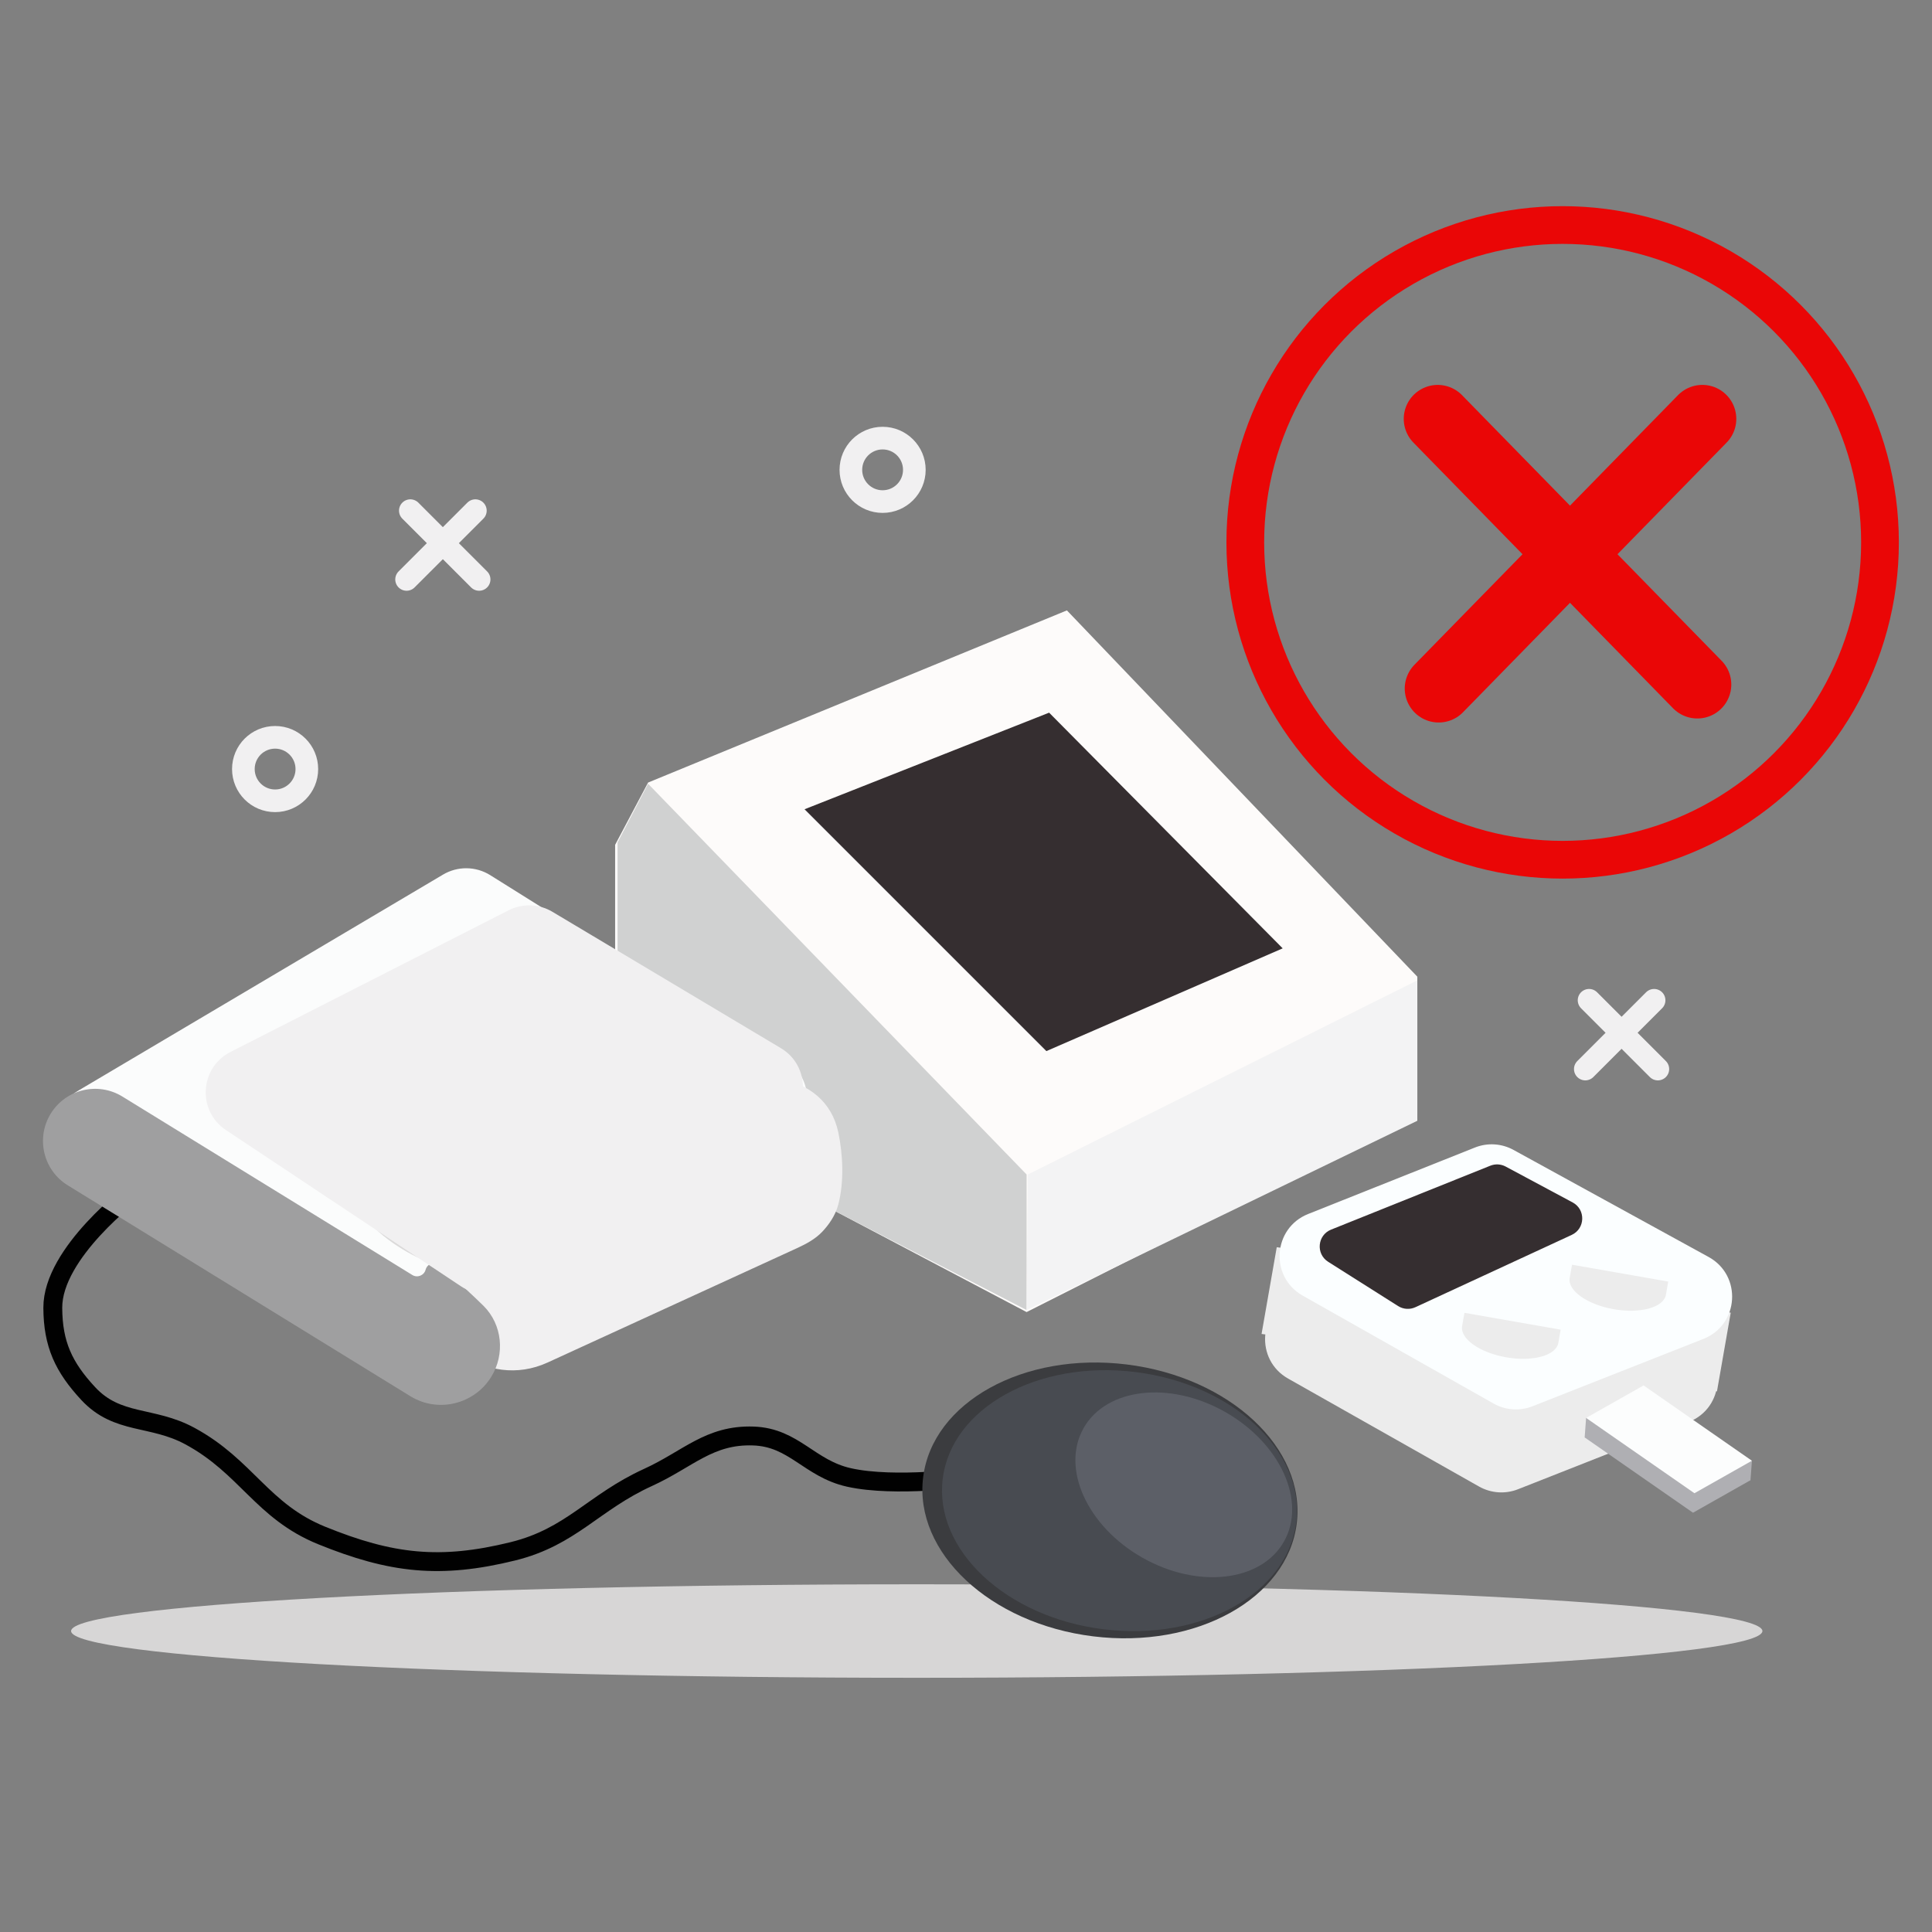 <?xml version="1.0" encoding="utf-8"?>
<!-- Generator: Adobe Illustrator 16.0.0, SVG Export Plug-In . SVG Version: 6.00 Build 0)  -->
<!DOCTYPE svg PUBLIC "-//W3C//DTD SVG 1.1//EN" "http://www.w3.org/Graphics/SVG/1.1/DTD/svg11.dtd">
<svg version="1.1" id="Layer_1" xmlns="http://www.w3.org/2000/svg" xmlns:xlink="http://www.w3.org/1999/xlink" x="0px" y="0px"
	 width="512px" height="512px" viewBox="0 0 512 512" enable-background="new 0 0 512 512" xml:space="preserve">
<rect x="0" y="0" width="512" height="512" fill="#808080" stroke="none"/>
<path fill="#D7D6D6" d="M242.952,419.854c123.773,0,224.107,5.548,224.107,12.39s-100.334,12.388-224.107,12.388
	c-123.772,0-224.111-5.546-224.111-12.388S119.18,419.854,242.952,419.854z"/>
<path fill="#ECECEC" d="M387.015,326.104c3.332-1.328,7.085-1.099,10.228,0.629l51.709,28.371
	c8.925,4.896,8.096,17.979-1.375,21.713l-45.294,17.851c-3.371,1.327-7.164,1.063-10.32-0.722l-50.605-28.613
	c-8.781-4.964-7.903-17.889,1.467-21.619L387.015,326.104z"/>
<path fill="#ECECEC" d="M338.35,330.523l120.314,17.347l-3.65,20.851l-120.688-15.207L338.35,330.523z"/>
<path fill="#FBFEFF" d="M390.865,304.111c3.329-1.328,7.079-1.1,10.227,0.627l51.706,28.371c8.923,4.899,8.096,17.979-1.374,21.711
	l-45.295,17.854c-3.368,1.326-7.161,1.063-10.316-0.72l-50.608-28.619c-8.778-4.962-7.903-17.882,1.469-21.616L390.865,304.111z"/>
<path fill="#AFAFB3" d="M451.438,385.189l12.839,1.92l-0.38,5.162l-13.073,1.311L451.438,385.189z"/>
<path fill="#AFAFB3" d="M432.764,383.173l-12.813-2.241l0.381-5.164l13.049-0.985L432.764,383.173z"/>
<path fill="#AFAFB3" d="M435.185,372.316l28.708,19.955l-15.231,8.615l-28.709-19.955L435.185,372.316z"/>
<path fill="#FCFDFD" d="M435.566,367.152l28.707,19.957l-15.231,8.613l-28.707-19.957L435.566,367.152z"/>
<path fill="#ECECEC" d="M412.972,355.882c-0.58,3.347-6.768,5.056-13.806,3.821c-7.04-1.23-12.276-4.941-11.689-8.285
	c0.584-3.346,0.613-3.507,0.613-3.507l25.497,4.465C413.587,352.376,413.276,354.148,412.972,355.882z"/>
<path fill="#ECECEC" d="M441.484,343.135c-0.583,3.344-6.768,5.055-13.809,3.823c-7.044-1.233-12.273-4.944-11.69-8.289
	c0.588-3.344,0.613-3.506,0.613-3.506l25.499,4.465C442.099,339.628,441.788,341.402,441.484,343.135z"/>
<path fill="#352E30" d="M351.971,334.383c-3.313-2.099-2.855-7.063,0.779-8.521l42.2-16.939c1.325-0.529,2.808-0.445,4.063,0.223
	l17.763,9.517c3.49,1.872,3.343,6.932-0.254,8.598L375.1,346.421c-1.483,0.687-3.211,0.572-4.592-0.302L351.971,334.383z"/>
<path fill="#FDFBFA" d="M163.015,223.886l8.737-16.503l110.988-45.625l92.866,97.074v36.566l-103.546,52.315l-109.045-57.493
	V223.886z"/>
<path fill="#D0D1D1" d="M171.752,207.707l100.311,103.545v35.92l-108.4-55.98V223.24L171.752,207.707z"/>
<path fill="#F3F3F4" d="M272.384,311.252l103.223-51.449v37.213l-103.546,50.156L272.384,311.252z"/>
<path fill="#352E30" d="M277.303,278.551l-64.089-64.089l64.813-25.598l61.896,62.459L277.303,278.551z"/>
<path fill="none" stroke="#010101" stroke-width="5" d="M35.528,315.807c0,0-21.611,16.12-21.537,30.797
	c0.048,9.604,2.864,15.687,9.401,22.72c7.749,8.34,16.883,5.817,26.897,11.231c15.056,8.133,19.137,19.94,34.994,26.375
	c18.395,7.467,31.388,8.934,50.662,4.178c15.461-3.815,21.289-12.959,35.776-19.567c10.668-4.866,16.224-11.396,27.943-10.985
	c10.777,0.371,14.808,8.637,25.331,10.985c12.189,2.724,31.979,0,31.979,0"/>
<path fill="#3B3C3F" d="M298.591,361.598c27.338,3.375,47.509,22.24,45.056,42.141c-2.461,19.896-26.615,33.286-53.953,29.909
	c-27.342-3.377-47.511-22.243-45.054-42.141C247.095,371.611,271.251,358.219,298.591,361.598z"/>
<ellipse transform="matrix(-0.993 -0.123 0.123 -0.993 542.302 829.42)" fill="#484B51" cx="296.668" cy="398.026" rx="47.165" ry="34.326"/>
<path fill="#5C5F67" d="M324.655,374.171c14.663,8.302,21.652,23.681,15.609,34.354c-6.04,10.672-22.823,12.593-37.488,4.291
	c-14.667-8.301-21.653-23.684-15.613-34.354C293.203,367.79,309.991,365.868,324.655,374.171z"/>
<path fill="#FBFCFC" d="M117.418,231.773c3.867-2.291,8.689-2.232,12.499,0.152l78.337,49.039
	c7.455,4.664,7.536,15.491,0.153,20.271l-84.847,54.9c-3.619,2.344-8.215,2.566-12.044,0.586l-90.23-46.641
	c-8.386-4.337-8.727-16.201-0.605-21.012L117.418,231.773z"/>
<path fill="#DBDADA" d="M106.665,331.061c-28.953-17.559-27.283-60.11,2.953-75.352l7.539-3.8c13.04-6.57,28.528-6.053,41.101,1.371
	c28.296,16.713,28.045,57.737-0.453,74.101l-7.322,4.204C136.872,339.398,120.087,339.199,106.665,331.061z"/>
<path fill="#F1F0F1" d="M113.51,337.516c0.999-7.09,5.316-13.279,11.627-16.67l57.681-30.96
	c14.812-7.948,35.906-6.218,39.349,10.233c1.223,5.846,1.558,13.061,0,19.064c-0.786,3.028-2.64,5.53-4.283,7.262
	c-1.851,1.947-4.257,3.225-6.701,4.345l-66.051,30.288C128.984,368.482,111.035,355.109,113.51,337.516z"/>
<path fill="#9F9FA0" d="M13.444,295.127c4-6.499,12.509-8.523,19.004-4.523l76.823,47.283c1.344,0.827,3.106,0.129,3.518-1.395
	c0.459-1.707,2.553-2.323,3.857-1.135c3.514,3.203,9.289,8.504,11.51,10.726c4.968,4.964,5.721,12.793,2.04,18.774
	c-4.503,7.313-14.121,9.658-21.438,5.156L17.966,314.13C11.469,310.132,9.444,301.624,13.444,295.127z"/>
<path fill="#F1F0F1" d="M59.885,299.488c-7.655-5.088-6.994-16.539,1.198-20.711l73.696-37.536c3.68-1.875,8.065-1.727,11.61,0.39
	l60.543,36.135c7.819,4.668,7.808,15.998-0.022,20.647l-71.998,42.767c-3.969,2.357-8.94,2.231-12.786-0.324L59.885,299.488z"/>
<circle fill="none" stroke="#EA0606" stroke-width="10" cx="414.117" cy="143.737" r="84.102"/>
<line fill="none" stroke="#F1F0F1" stroke-width="6" stroke-linecap="round" x1="108.743" y1="135.327" x2="126.971" y2="153.554"/>
<line fill="none" stroke="#F1F0F1" stroke-width="6" stroke-linecap="round" x1="107.748" y1="153.554" x2="125.977" y2="135.327"/>
<line fill="none" stroke="#F1F0F1" stroke-width="6" stroke-linecap="round" x1="421.12" y1="265.083" x2="439.348" y2="283.311"/>
<line fill="none" stroke="#F1F0F1" stroke-width="6" stroke-linecap="round" x1="420.123" y1="283.311" x2="438.353" y2="265.083"/>
<circle fill="none" stroke="#F1F0F1" stroke-width="6" cx="72.906" cy="203.809" r="8.411"/>
<circle fill="none" stroke="#F1F0F1" stroke-width="6" cx="233.9" cy="124.514" r="8.41"/>
<path display="none" fill="none" stroke="#F08022" stroke-width="5" d="M277.303,278.551l-64.089-64.089l64.813-25.598
	l61.896,62.459L277.303,278.551z"/>
<g display="none">
	
		<ellipse transform="matrix(-0.985 -0.172 0.172 -0.985 735.471 763.576)" display="inline" fill="#F48220" cx="400.896" cy="349.849" rx="12.943" ry="6.148"/>
	<path display="inline" fill="#F48220" d="M430.469,331.021c7.039,1.229,12.271,4.94,11.688,8.287
		c-0.583,3.342-6.77,5.057-13.81,3.823c-7.041-1.231-12.273-4.944-11.69-8.289C417.243,331.501,423.427,329.787,430.469,331.021z"/>
	<path display="inline" fill="none" stroke="#F28121" stroke-width="8" stroke-linecap="round" d="M273.703,255.696
		c0,0-1.305-10.671,9.367-16.989c10.672-6.317,20.693,0,20.693,0"/>
	<circle display="inline" fill="#F48220" cx="279.557" cy="220.629" r="6.007"/>
	<circle display="inline" fill="#F48220" cx="265.139" cy="230.24" r="6.008"/>
</g>
<line fill="none" stroke="#EA0606" stroke-width="18" stroke-linecap="round" x1="381.008" y1="111.005" x2="449.811" y2="181.406"/>
<line fill="none" stroke="#EA0606" stroke-width="18" stroke-linecap="round" x1="381.271" y1="182.471" x2="451.136" y2="111.002"/>
</svg>
